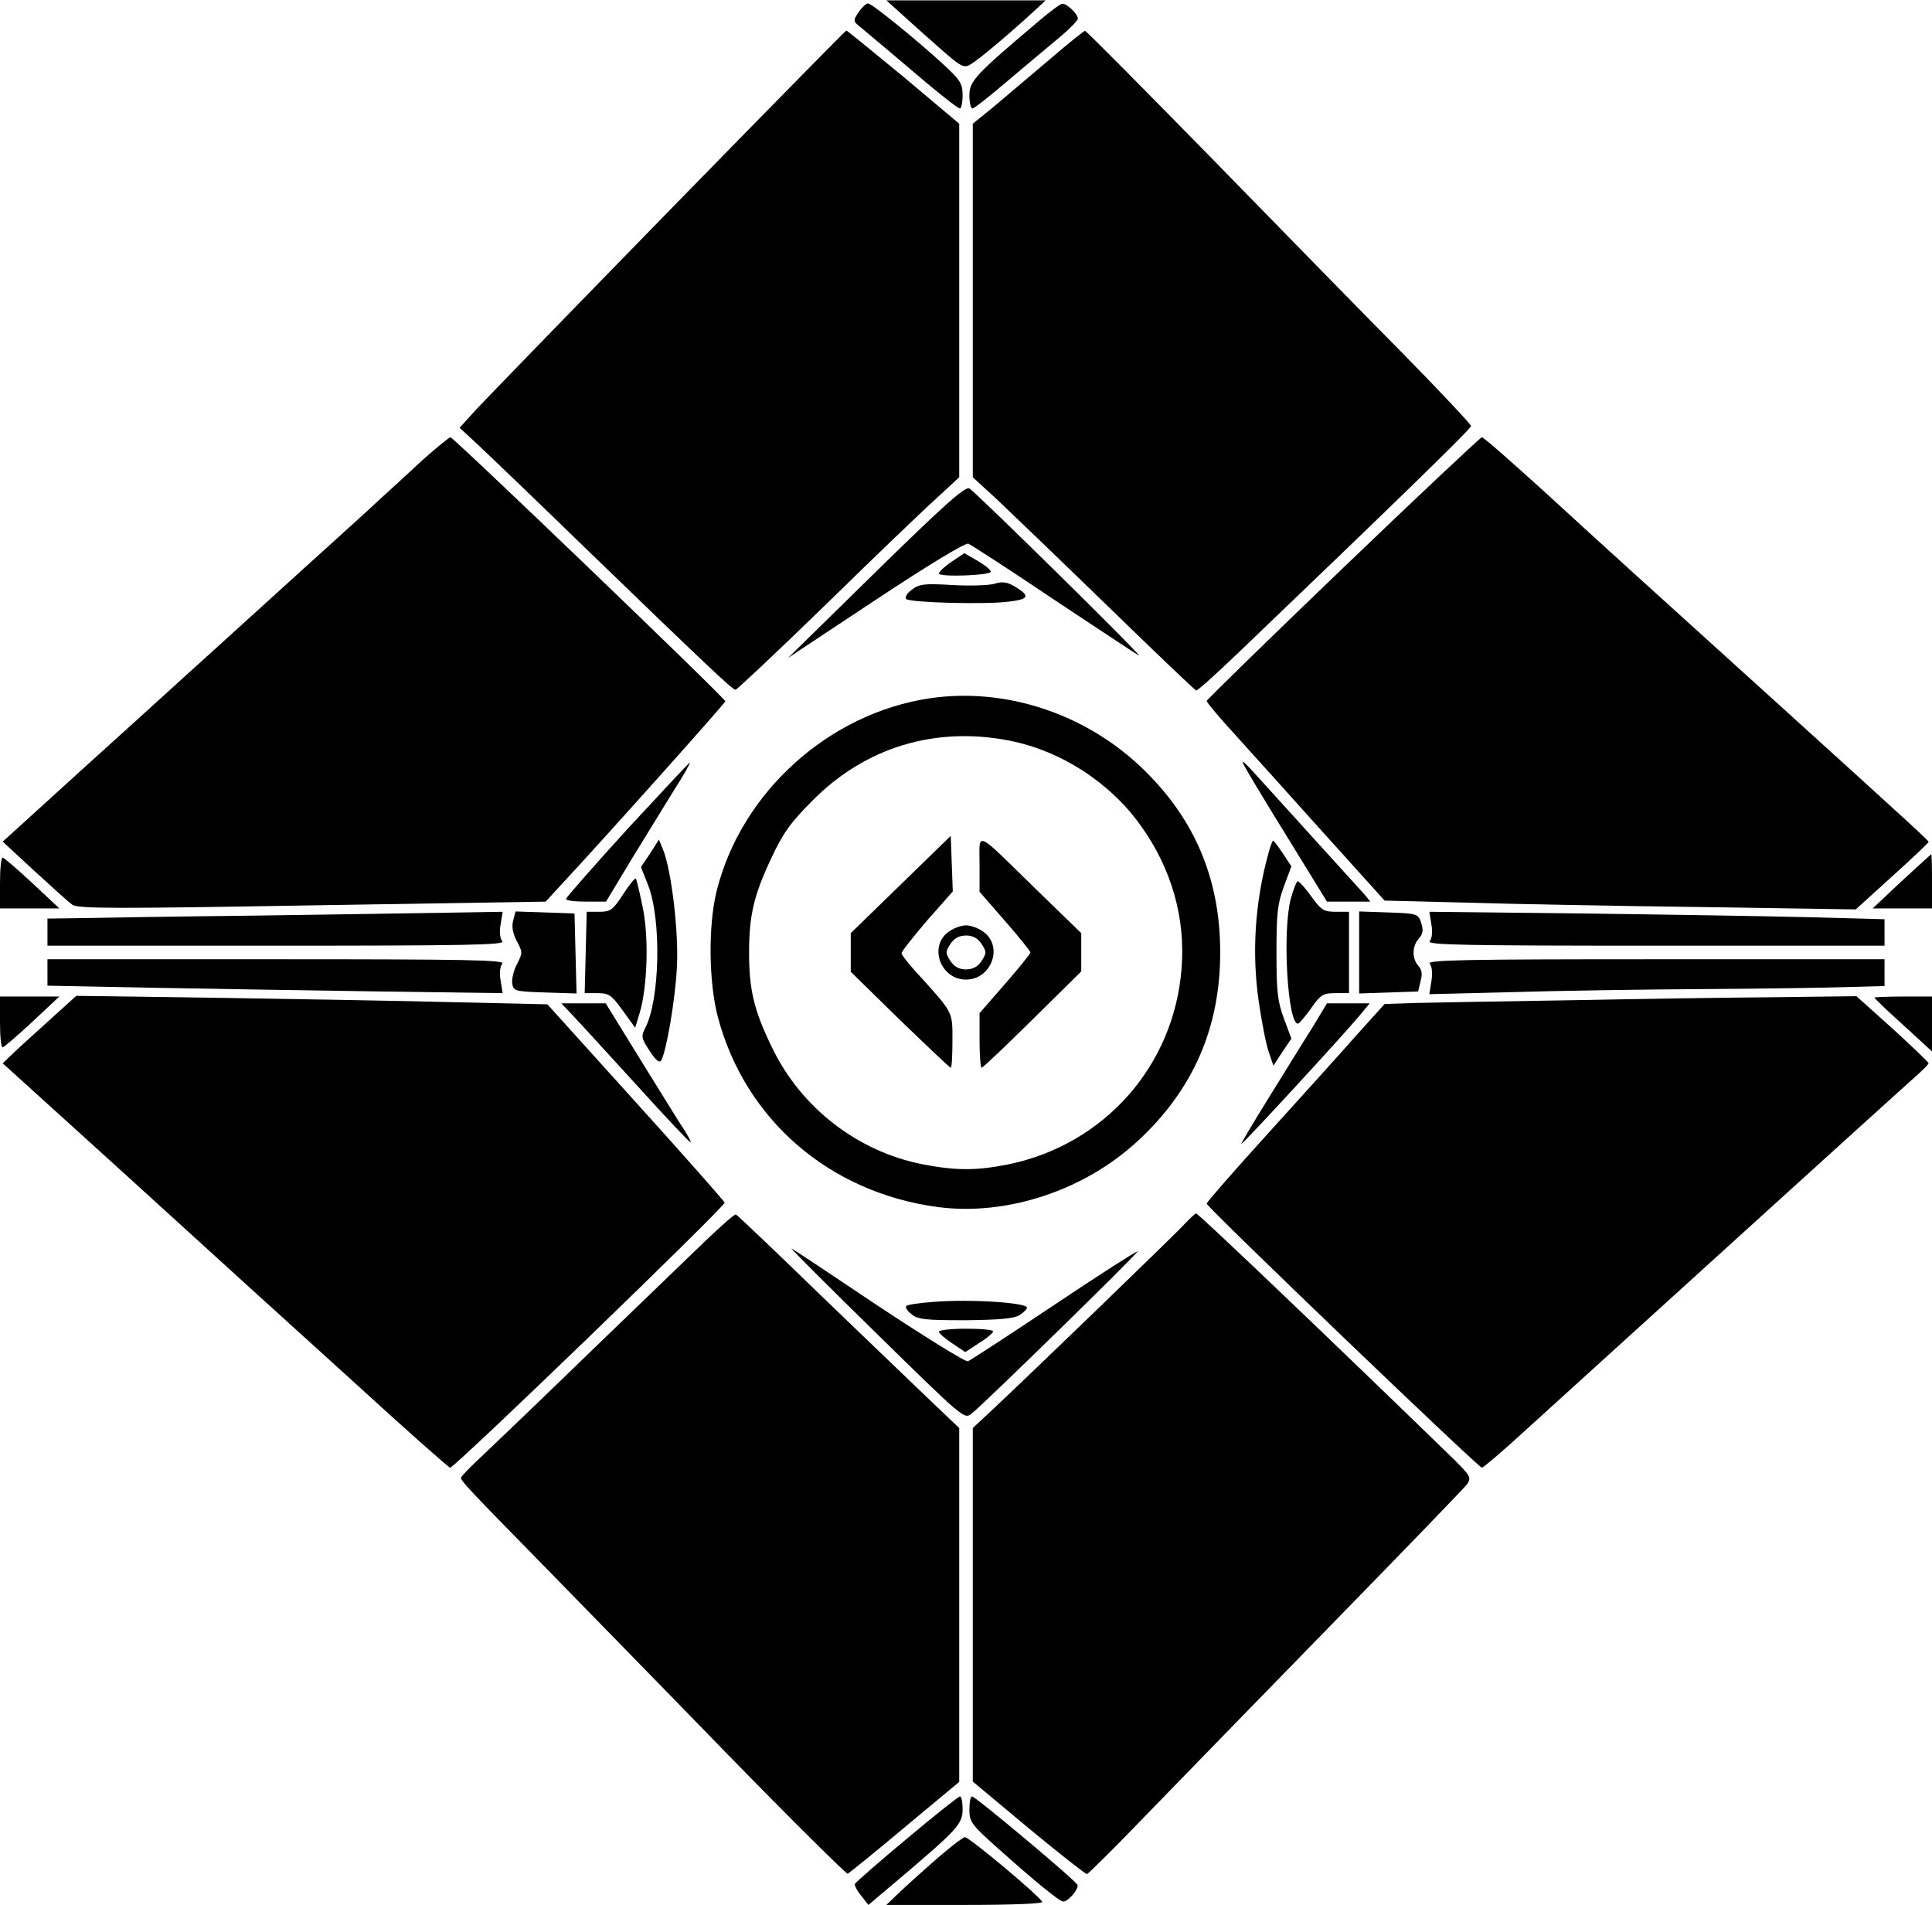 <?xml version="1.0" standalone="no"?>
<!DOCTYPE svg PUBLIC "-//W3C//DTD SVG 20010904//EN"
 "http://www.w3.org/TR/2001/REC-SVG-20010904/DTD/svg10.dtd">
<svg version="1.0" xmlns="http://www.w3.org/2000/svg"
 width="570pt" height="562pt" viewBox="0 0 570 562"
 preserveAspectRatio="xMidYMid meet">

<g transform="translate(0,562) scale(0.1,-0.1)"
fill="#000000" stroke="none">
<path d="M2656 5582 c22 -20 73 -66 113 -101 69 -61 75 -63 96 -50 25 15 116
92 180 151 l40 37 -235 0 -235 0 41 -37z"/>
<path d="M2533 5584 c-17 -26 -16 -27 8 -46 13 -11 44 -37 69 -58 25 -21 83
-70 129 -109 47 -39 88 -71 93 -71 4 0 8 17 8 39 0 33 -7 44 -47 82 -79 74
-221 189 -232 189 -6 0 -18 -12 -28 -26z"/>
<path d="M3065 5558 c-187 -158 -205 -177 -205 -219 0 -21 4 -39 9 -39 5 0 47
33 94 73 46 39 114 96 150 126 37 30 67 60 67 66 0 14 -33 45 -46 44 -5 0 -36
-23 -69 -51z"/>
<path d="M1974 4998 c-286 -293 -542 -557 -569 -586 l-49 -54 55 -51 c31 -29
173 -165 315 -303 358 -346 435 -419 444 -419 4 0 124 113 266 251 142 139
289 280 327 314 l67 62 0 522 0 521 -164 138 c-91 75 -167 137 -169 137 -2 0
-238 -240 -523 -532z"/>
<path d="M3090 5439 c-58 -49 -131 -111 -162 -137 l-58 -47 0 -521 0 -522 73
-67 c39 -37 186 -178 326 -314 139 -135 256 -247 260 -248 3 -2 56 46 118 105
470 450 693 667 693 675 0 5 -91 102 -203 216 -112 113 -367 374 -567 579
-200 204 -366 372 -369 371 -3 0 -53 -40 -111 -90z"/>
<path d="M1248 4264 c-40 -37 -95 -88 -123 -113 -27 -26 -147 -134 -265 -241
-118 -107 -235 -213 -260 -236 -25 -22 -168 -153 -319 -289 l-273 -248 93 -86
c51 -47 101 -92 112 -100 16 -12 124 -12 708 -2 l689 11 44 48 c134 144 486
538 486 543 0 9 -802 779 -811 779 -4 0 -40 -30 -81 -66z"/>
<path d="M3962 3944 c-221 -212 -402 -389 -402 -392 0 -4 39 -51 88 -104 48
-53 166 -184 262 -291 l175 -194 240 -6 c132 -4 445 -10 695 -13 l455 -7 108
98 c59 53 107 99 107 101 0 4 -40 41 -435 399 -464 420 -495 448 -697 633 -98
89 -181 162 -186 162 -4 0 -189 -174 -410 -386z"/>
<path d="M2585 3934 l-260 -255 258 171 c162 107 265 169 274 166 9 -4 122
-77 251 -164 130 -86 243 -161 252 -166 19 -10 -479 480 -500 493 -12 7 -74
-48 -275 -245z"/>
<path d="M2808 3963 c-21 -14 -38 -30 -38 -35 0 -11 149 -6 153 5 1 5 -16 19
-38 32 l-40 23 -37 -25z"/>
<path d="M2935 3898 c-16 -5 -73 -7 -125 -4 -83 5 -98 3 -120 -14 -14 -10 -21
-22 -17 -27 11 -11 234 -17 303 -8 60 7 64 17 19 44 -23 14 -37 16 -60 9z"/>
<path d="M2744 3560 c-299 -44 -558 -278 -630 -570 -25 -103 -23 -268 4 -371
81 -303 329 -517 648 -560 205 -27 434 49 592 196 162 150 242 333 242 555 0
221 -78 401 -238 551 -167 156 -399 231 -618 199z m234 -125 c153 -30 297
-124 387 -250 91 -126 133 -273 121 -422 -22 -287 -227 -519 -510 -578 -95
-19 -156 -19 -254 0 -193 38 -360 168 -445 346 -53 109 -67 170 -67 279 0 108
14 169 65 277 35 75 57 106 122 171 155 157 362 220 581 177z"/>
<path d="M2658 3011 l-148 -144 0 -57 0 -57 145 -142 c80 -77 147 -141 150
-141 3 0 5 36 5 80 0 87 4 80 -107 202 -24 26 -43 51 -43 56 0 5 34 48 75 96
l76 86 -3 82 -3 82 -147 -143z"/>
<path d="M2890 3071 l0 -82 75 -86 c41 -47 75 -89 75 -93 0 -4 -34 -46 -75
-93 l-75 -86 0 -81 c0 -44 3 -80 6 -80 4 0 71 64 150 142 l144 142 0 56 0 57
-133 129 c-184 180 -167 172 -167 75z"/>
<path d="M2796 2869 c-56 -44 -20 -139 54 -139 74 0 110 95 54 139 -15 12 -39
21 -54 21 -15 0 -39 -9 -54 -21z m100 -34 c15 -23 15 -27 0 -50 -11 -17 -26
-25 -46 -25 -20 0 -35 8 -46 25 -15 23 -15 27 0 50 11 17 26 25 46 25 20 0 35
-8 46 -25z"/>
<path d="M3672 3359 c7 -14 65 -110 128 -212 l115 -187 64 0 64 0 -19 23 c-23
25 -281 310 -332 366 -27 28 -31 31 -20 10z"/>
<path d="M1850 3173 c-99 -109 -180 -201 -180 -205 0 -5 26 -8 59 -8 l59 0 74
123 c41 67 98 159 126 205 29 45 50 82 47 82 -2 0 -85 -89 -185 -197z"/>
<path d="M1918 3102 l-27 -40 21 -53 c40 -102 35 -338 -8 -421 -13 -26 -12
-31 13 -69 18 -28 29 -36 34 -27 15 27 41 177 46 273 6 103 -16 288 -41 349
l-12 29 -26 -41z"/>
<path d="M3741 3098 c-39 -144 -48 -292 -27 -435 9 -61 22 -128 30 -149 l13
-38 26 40 27 40 -22 59 c-19 51 -22 80 -22 195 0 115 3 144 22 195 l22 59 -25
38 c-14 21 -27 38 -29 38 -2 0 -9 -19 -15 -42z"/>
<path d="M5610 3020 l-85 -80 88 0 87 0 0 80 c0 44 -1 80 -2 80 -2 -1 -41 -37
-88 -80z"/>
<path d="M0 3015 l0 -75 88 0 87 0 -80 75 c-44 41 -83 74 -87 75 -5 0 -8 -34
-8 -75z"/>
<path d="M1838 2981 c-30 -46 -37 -51 -70 -51 l-37 0 -3 -120 -3 -120 38 0
c33 0 41 -5 74 -51 l37 -51 13 43 c23 75 28 224 9 313 -9 44 -18 82 -20 84 -3
2 -20 -19 -38 -47z"/>
<path d="M3808 2968 c-25 -98 -9 -368 21 -368 4 0 21 20 39 45 28 41 36 45 72
45 l40 0 0 120 0 120 -39 0 c-36 0 -43 5 -72 45 -18 25 -36 45 -40 45 -4 0
-13 -24 -21 -52z"/>
<path d="M770 2919 c-261 -3 -510 -7 -552 -8 l-78 -1 0 -40 0 -40 676 0 c557
0 675 2 666 13 -7 8 -9 29 -5 50 l6 37 -119 -2 c-66 -1 -333 -5 -594 -9z"/>
<path d="M1514 2904 c-5 -18 -1 -38 11 -61 17 -32 17 -34 1 -66 -10 -18 -16
-43 -15 -57 4 -24 6 -25 97 -28 l93 -3 -3 118 -3 118 -87 3 -87 3 -7 -27z"/>
<path d="M4010 2810 l0 -121 87 3 87 3 7 30 c6 21 4 34 -6 45 -20 22 -19 59 1
81 12 14 14 24 7 46 -9 27 -11 28 -96 31 l-87 3 0 -121z"/>
<path d="M4223 2893 c4 -21 2 -42 -5 -50 -9 -11 109 -13 666 -13 l676 0 0 39
0 39 -222 6 c-123 3 -425 8 -672 11 l-449 5 6 -37z"/>
<path d="M140 2751 l0 -39 303 -6 c166 -3 468 -8 671 -11 l369 -5 -6 37 c-4
21 -2 42 5 50 9 11 -109 13 -666 13 l-676 0 0 -39z"/>
<path d="M4218 2777 c7 -8 9 -29 5 -52 l-6 -38 244 6 c134 4 388 8 564 9 176
1 368 4 428 6 l107 3 0 40 0 39 -676 0 c-557 0 -675 -2 -666 -13z"/>
<path d="M0 2605 c0 -41 3 -75 8 -75 4 1 43 34 87 75 l80 75 -87 0 -88 0 0
-75z"/>
<path d="M140 2605 c-47 -42 -96 -87 -108 -99 l-24 -23 374 -339 c205 -187
500 -455 656 -596 155 -142 286 -258 290 -258 14 0 813 772 810 782 -2 5 -120
139 -263 297 l-260 288 -265 6 c-146 4 -458 9 -695 13 l-430 6 -85 -77z"/>
<path d="M4630 2669 c-201 -3 -405 -7 -455 -8 l-90 -3 -82 -91 c-45 -51 -163
-182 -262 -291 -100 -110 -181 -203 -181 -207 0 -10 802 -779 812 -779 4 0 61
48 126 108 357 324 1077 978 1140 1034 29 25 52 48 52 51 0 3 -48 49 -106 102
l-107 96 -241 -3 c-132 -1 -405 -5 -606 -9z"/>
<path d="M5530 2677 c0 -2 38 -39 85 -81 l85 -78 0 81 0 81 -85 0 c-47 0 -85
-2 -85 -3z"/>
<path d="M1691 2623 c20 -21 104 -113 188 -205 84 -93 155 -168 158 -168 3 0
-5 15 -16 33 -12 17 -69 110 -128 205 l-106 172 -66 0 -65 0 35 -37z"/>
<path d="M3871 2587 c-25 -39 -82 -132 -128 -206 -46 -74 -82 -135 -81 -136 3
-3 303 323 351 381 l28 34 -63 0 -63 0 -44 -73z"/>
<path d="M2079 1957 c-47 -45 -197 -190 -335 -323 -137 -133 -279 -269 -316
-304 -38 -35 -68 -66 -68 -70 0 -9 24 -35 240 -255 107 -110 353 -361 544
-558 192 -197 353 -356 357 -355 4 2 80 63 168 137 l161 134 0 522 0 522 -82
78 c-46 44 -193 185 -327 314 -134 130 -246 237 -250 238 -3 2 -44 -34 -92
-80z"/>
<path d="M3494 2008 c-30 -33 -455 -443 -566 -547 l-58 -54 0 -522 0 -521 164
-137 c91 -75 168 -136 173 -136 4 1 87 83 183 183 97 100 344 354 550 565 206
211 381 392 389 403 12 19 9 24 -40 73 -350 340 -752 724 -760 725 -3 0 -19
-15 -35 -32z"/>
<path d="M2585 1687 c255 -250 260 -255 281 -238 38 30 493 475 490 479 -2 2
-113 -69 -246 -158 -133 -89 -247 -163 -254 -166 -7 -3 -124 70 -262 161 -137
92 -253 169 -259 172 -5 2 107 -110 250 -250z"/>
<path d="M2753 1779 c-40 -3 -76 -8 -79 -12 -4 -4 3 -15 15 -24 19 -16 42 -18
159 -18 101 1 143 5 160 15 12 8 22 18 22 22 0 15 -169 26 -277 17z"/>
<path d="M2770 1691 c0 -4 18 -20 39 -34 l39 -26 41 27 c23 14 41 30 41 34 0
5 -36 8 -80 8 -44 0 -80 -4 -80 -9z"/>
<path d="M2675 195 c-83 -69 -151 -129 -153 -133 -1 -5 7 -21 19 -35 l21 -27
96 81 c166 141 182 158 182 201 0 21 -3 38 -8 38 -4 0 -75 -56 -157 -125z"/>
<path d="M2860 281 c0 -36 6 -44 83 -113 111 -99 183 -158 194 -158 15 0 46
37 42 49 -5 13 -301 261 -311 261 -5 0 -8 -18 -8 -39z"/>
<path d="M2750 124 c-47 -41 -96 -86 -110 -100 l-25 -24 233 0 c143 0 231 4
227 9 -12 21 -216 191 -228 191 -6 0 -50 -34 -97 -76z"/>
</g>
</svg>
